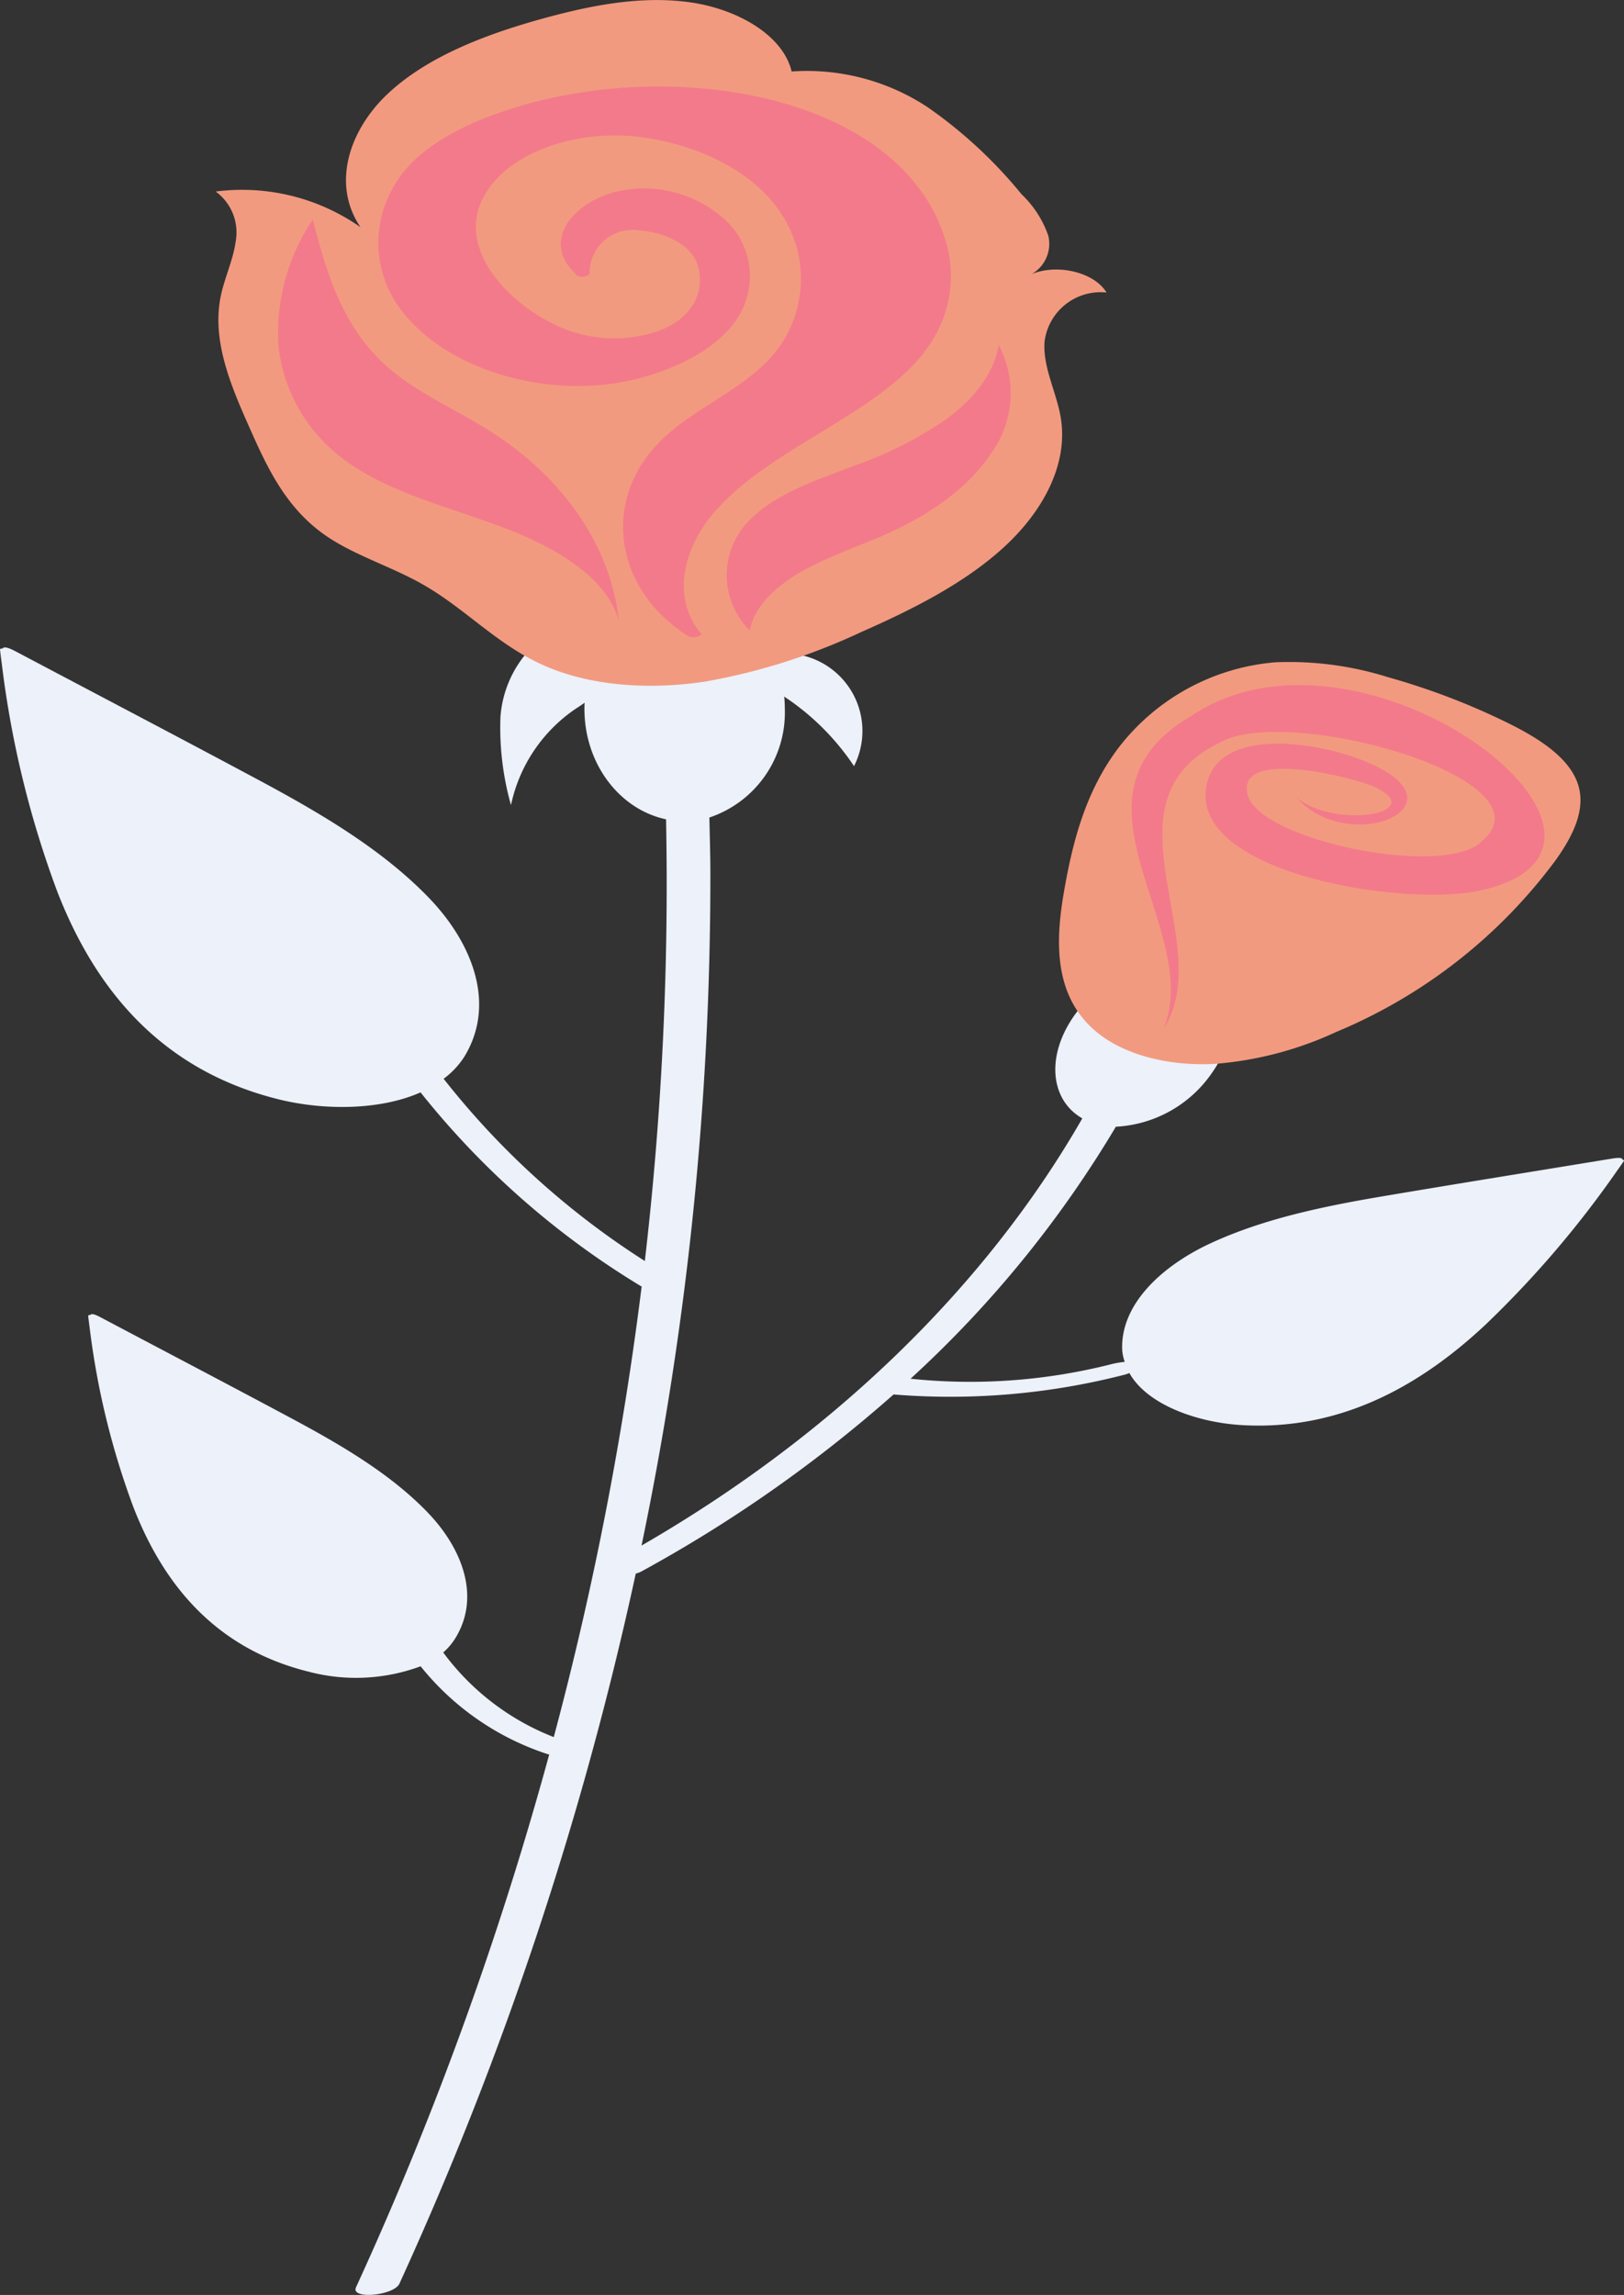 <svg xmlns="http://www.w3.org/2000/svg" viewBox="0 0 137.778 194.704">
  <rect x="0" y="0" width="137.778" height="194.704" fill="#333333" stroke="none"/>
  <title>flower</title>
  <g id="Layer_2" data-name="Layer 2">
    <g>
      <path d="M227.6,103.672c.023-.128-.205-.191-.864-.083-6.437,1.057-12.882,2.09-19.311,3.175-5.13.865-10.2,1.909-14.735,4-4.189,1.937-7.739,5.243-7.516,9.147a4.182,4.182,0,0,0,.209.926,8.075,8.075,0,0,0-1.327.245,48.7,48.7,0,0,1-16.843,1.185,94.3,94.3,0,0,0,17.418-21.38,10.55,10.55,0,0,0,8.184-4.611c2.533-3.645,1.954-7.665-1.293-8.979s-7.931.576-10.464,4.221c-2.369,3.409-1.984,7.116.727,8.661-8.174,14.252-21.112,26.842-37.394,36.241a278.719,278.719,0,0,0,5.838-56.947c0-1.607-.05-3.213-.083-4.819a9.387,9.387,0,0,0,6.4-9.216c0-5.271-3.807-9.545-8.5-9.545s-8.5,4.274-8.5,9.545c0,4.665,2.984,8.534,6.923,9.368a276.329,276.329,0,0,1-1.8,37.474A68.558,68.558,0,0,1,127.6,96.819a7.083,7.083,0,0,0,1.746-1.855c2.741-4.469.7-9.639-2.951-13.449-3.951-4.118-9.2-7.214-14.637-10.122-6.808-3.645-13.666-7.236-20.5-10.852-.7-.37-1.007-.38-1.061-.223-.15-.01-.24.021-.23.107.042.392.093.783.146,1.173a84.2,84.2,0,0,0,4.715,19.357c2.939,7.542,8.233,15,18.787,17.612,3.759.928,8.525.956,12.028-.593a70.543,70.543,0,0,0,18.7,16.443c.017.01.04.011.058.02a283.9,283.9,0,0,1-7.457,38.234,21.245,21.245,0,0,1-9.377-7.178,5.485,5.485,0,0,0,1.032-1.219c2.169-3.537.557-7.627-2.333-10.64-3.127-3.259-7.283-5.708-11.581-8.009-5.386-2.883-10.812-5.724-16.218-8.585-.555-.293-.8-.3-.84-.177-.118-.007-.189.017-.182.085.034.31.074.619.116.928a66.667,66.667,0,0,0,3.73,15.315c2.326,5.966,6.514,11.87,14.863,13.933a15.765,15.765,0,0,0,9.493-.46,22.919,22.919,0,0,0,10.807,7.463.792.792,0,0,0,.105.013,295.924,295.924,0,0,1-13.08,37.708q-1.6,3.768-3.312,7.5c-.486,1.066,3.219.71,3.682-.306A294.787,294.787,0,0,0,143.9,138.8a2.032,2.032,0,0,0,.46-.171,116.629,116.629,0,0,0,21.412-15.026,59.337,59.337,0,0,0,19.622-1.684,3.8,3.8,0,0,0,.384-.133c1.517,2.7,5.758,4.181,9.461,4.411,8.754.543,15.6-3.684,20.752-8.515a85.9,85.9,0,0,0,11.16-13.057c.2-.273.388-.547.575-.823C227.768,103.743,227.715,103.7,227.6,103.672Z" transform="translate(-89.963 -5.296)" style="fill: #ecf1fa"/>
      <g>
        <path d="M151.472,61.96a21.114,21.114,0,0,1,10.945,8.334,6.583,6.583,0,0,0-4.325-9.38A7.556,7.556,0,0,0,151.472,61.96Z" transform="translate(-89.963 -5.296)" style="fill: #ecf1fa"/>
        <path d="M141.926,60.41a2.3,2.3,0,0,1-.405,2.839,15.617,15.617,0,0,1-2.7,2.167,13.144,13.144,0,0,0-5.506,8.187,24.132,24.132,0,0,1-.894-7.482A9.424,9.424,0,0,1,136.1,59.31C138.21,59.046,140.892,58.978,141.926,60.41Z" transform="translate(-89.963 -5.296)" style="fill: #ecf1fa"/>
        <path d="M148.76,72.645A25.69,25.69,0,0,0,153.528,60.9a26.767,26.767,0,0,0-10.581.242,17.315,17.315,0,0,1,5.532,11.16.4.4,0,0,1,.56-.025C149.158,72.422,148.988,72.65,148.76,72.645Z" transform="translate(-89.963 -5.296)" style="fill: #ecf1fa"/>
      </g>
      <path d="M108.7,30.38c-.8,3.816.854,7.655,2.482,11.315,1.458,3.277,3.039,6.7,6.4,9.03,2.4,1.663,5.5,2.61,8.109,4.073,3.648,2.041,6.285,5.048,10.154,6.836,4.107,1.9,9.23,2.2,13.938,1.488a52.547,52.547,0,0,0,13.237-4.2c4.482-1.971,8.868-4.208,12.165-7.25s5.416-7.009,4.774-10.927c-.356-2.168-1.531-4.269-1.379-6.45a4.788,4.788,0,0,1,5.259-4.181c-1.107-1.836-4.559-2.547-6.727-1.386a2.948,2.948,0,0,0,1.786-3.436,8.831,8.831,0,0,0-2.271-3.518,38.959,38.959,0,0,0-7.959-7.379,18.585,18.585,0,0,0-11.543-3.034c-.732-3.089-4.62-5.317-8.667-5.876s-8.2.237-12.078,1.286c-5.037,1.362-10.03,3.251-13.433,6.4s-4.864,7.779-2.4,11.4a17.5,17.5,0,0,0-12.286-3.026,4.3,4.3,0,0,1,1.687,4.292C109.732,27.37,109.023,28.849,108.7,30.38Z" transform="translate(-89.963 -5.296)" style="fill: #f29a7f"/>
      <g>
        <path d="M123.358,21.13c1.855-3.345,6.085-5.406,10.328-6.715,13.928-4.295,33.041-.952,36.577,11.553a10.254,10.254,0,0,1-1.023,7.91c-1.784,3.169-5.448,5.532-8.882,7.64-3.668,2.252-7.454,4.411-10.007,7.491-2.366,2.856-3.414,6.931-1,9.94.436.287-.639.543-.982.328-6.2-3.9-7.326-11.208-2.737-16.188,3.043-3.3,8.158-4.888,10.617-8.617a9.987,9.987,0,0,0,.071-10.926c-2.241-3.621-7.151-6.058-12.246-6.647-5.337-.618-11.318,1.37-13.226,5.389-1.94,4.087,1.951,8.583,6.385,10.641a11.461,11.461,0,0,0,8.522.468c2.8-.975,4.042-3.229,3.446-5.445-.5-1.864-2.693-2.927-5.027-3.11a3.647,3.647,0,0,0-4.191,3.605.063.063,0,0,1-.017.07c-.128.322-1.1.351-1.14.043-2.889-2.629-.509-5.922,3.248-6.96a10.188,10.188,0,0,1,8.968,1.97,6.511,6.511,0,0,1,1.875,8.034c-1.446,2.939-5.2,4.9-8.965,5.845-7.868,1.965-17.21-1.086-20.62-6.837A9.4,9.4,0,0,1,123.358,21.13Z" transform="translate(-89.963 -5.296)" style="fill: #f37a8b"/>
        <path d="M131.643,41.937c-2.847-1.814-6.144-3.24-8.618-5.348-4.014-3.421-5.346-8.155-6.529-12.658a17.22,17.22,0,0,0-2.905,10.8,13.856,13.856,0,0,0,6.014,9.879c3.653,2.55,8.537,3.741,12.977,5.411s8.863,4.232,9.872,7.931C141.839,51.8,137.848,45.889,131.643,41.937Z" transform="translate(-89.963 -5.296)" style="fill: #f37a8b"/>
        <path d="M174.692,34.562a8.721,8.721,0,0,1-.625,9.169c-1.845,2.828-4.992,5.077-8.539,6.706-2.405,1.105-5.017,1.953-7.3,3.205s-4.266,3.023-4.655,5.146a6.6,6.6,0,0,1,.1-9.477c2.192-2.182,5.67-3.32,8.889-4.553a32.349,32.349,0,0,0,7.788-3.977C172.6,39.107,174.315,36.939,174.692,34.562Z" transform="translate(-89.963 -5.296)" style="fill: #f37a8b"/>
      </g>
      <path d="M180.209,81.068c-.7,4.11-.878,8.794,2.833,11.82,2.5,2.035,6.359,2.866,10,2.667a29.976,29.976,0,0,0,10.266-2.7A44.367,44.367,0,0,0,222,78.195c1.351-1.926,2.5-4.119,1.871-6.251-.689-2.321-3.314-3.988-5.929-5.284a59.2,59.2,0,0,0-10.206-3.907,27.976,27.976,0,0,0-9.558-1.269,18.713,18.713,0,0,0-13.3,7.225C182.043,72.446,180.941,76.788,180.209,81.068Z" transform="translate(-89.963 -5.296)" style="fill: #f29a7f"/>
      <path d="M199.947,72.95c3.279,2.748,11.34,1.337,6.611-.905-1.785-.778-11.743-3.348-10.754.672.98,3.868,16.59,7.087,19.827,3.99,6.476-5.313-16.524-11.72-22.2-8.4-10.4,5.051-.124,17.069-4.737,24.247,3.422-8.466-9.373-19.639,2.3-26.5,14.732-9.961,41.823,11.255,24.3,14.844-6.45,1.29-23.817-1.467-23.032-8.586.613-5.4,9.181-4.212,13.533-2.418C214.794,73.6,204.418,78.047,199.947,72.95Z" transform="translate(-89.963 -5.296)" style="fill: #f37a8b"/>
    </g>
  </g>
</svg>
